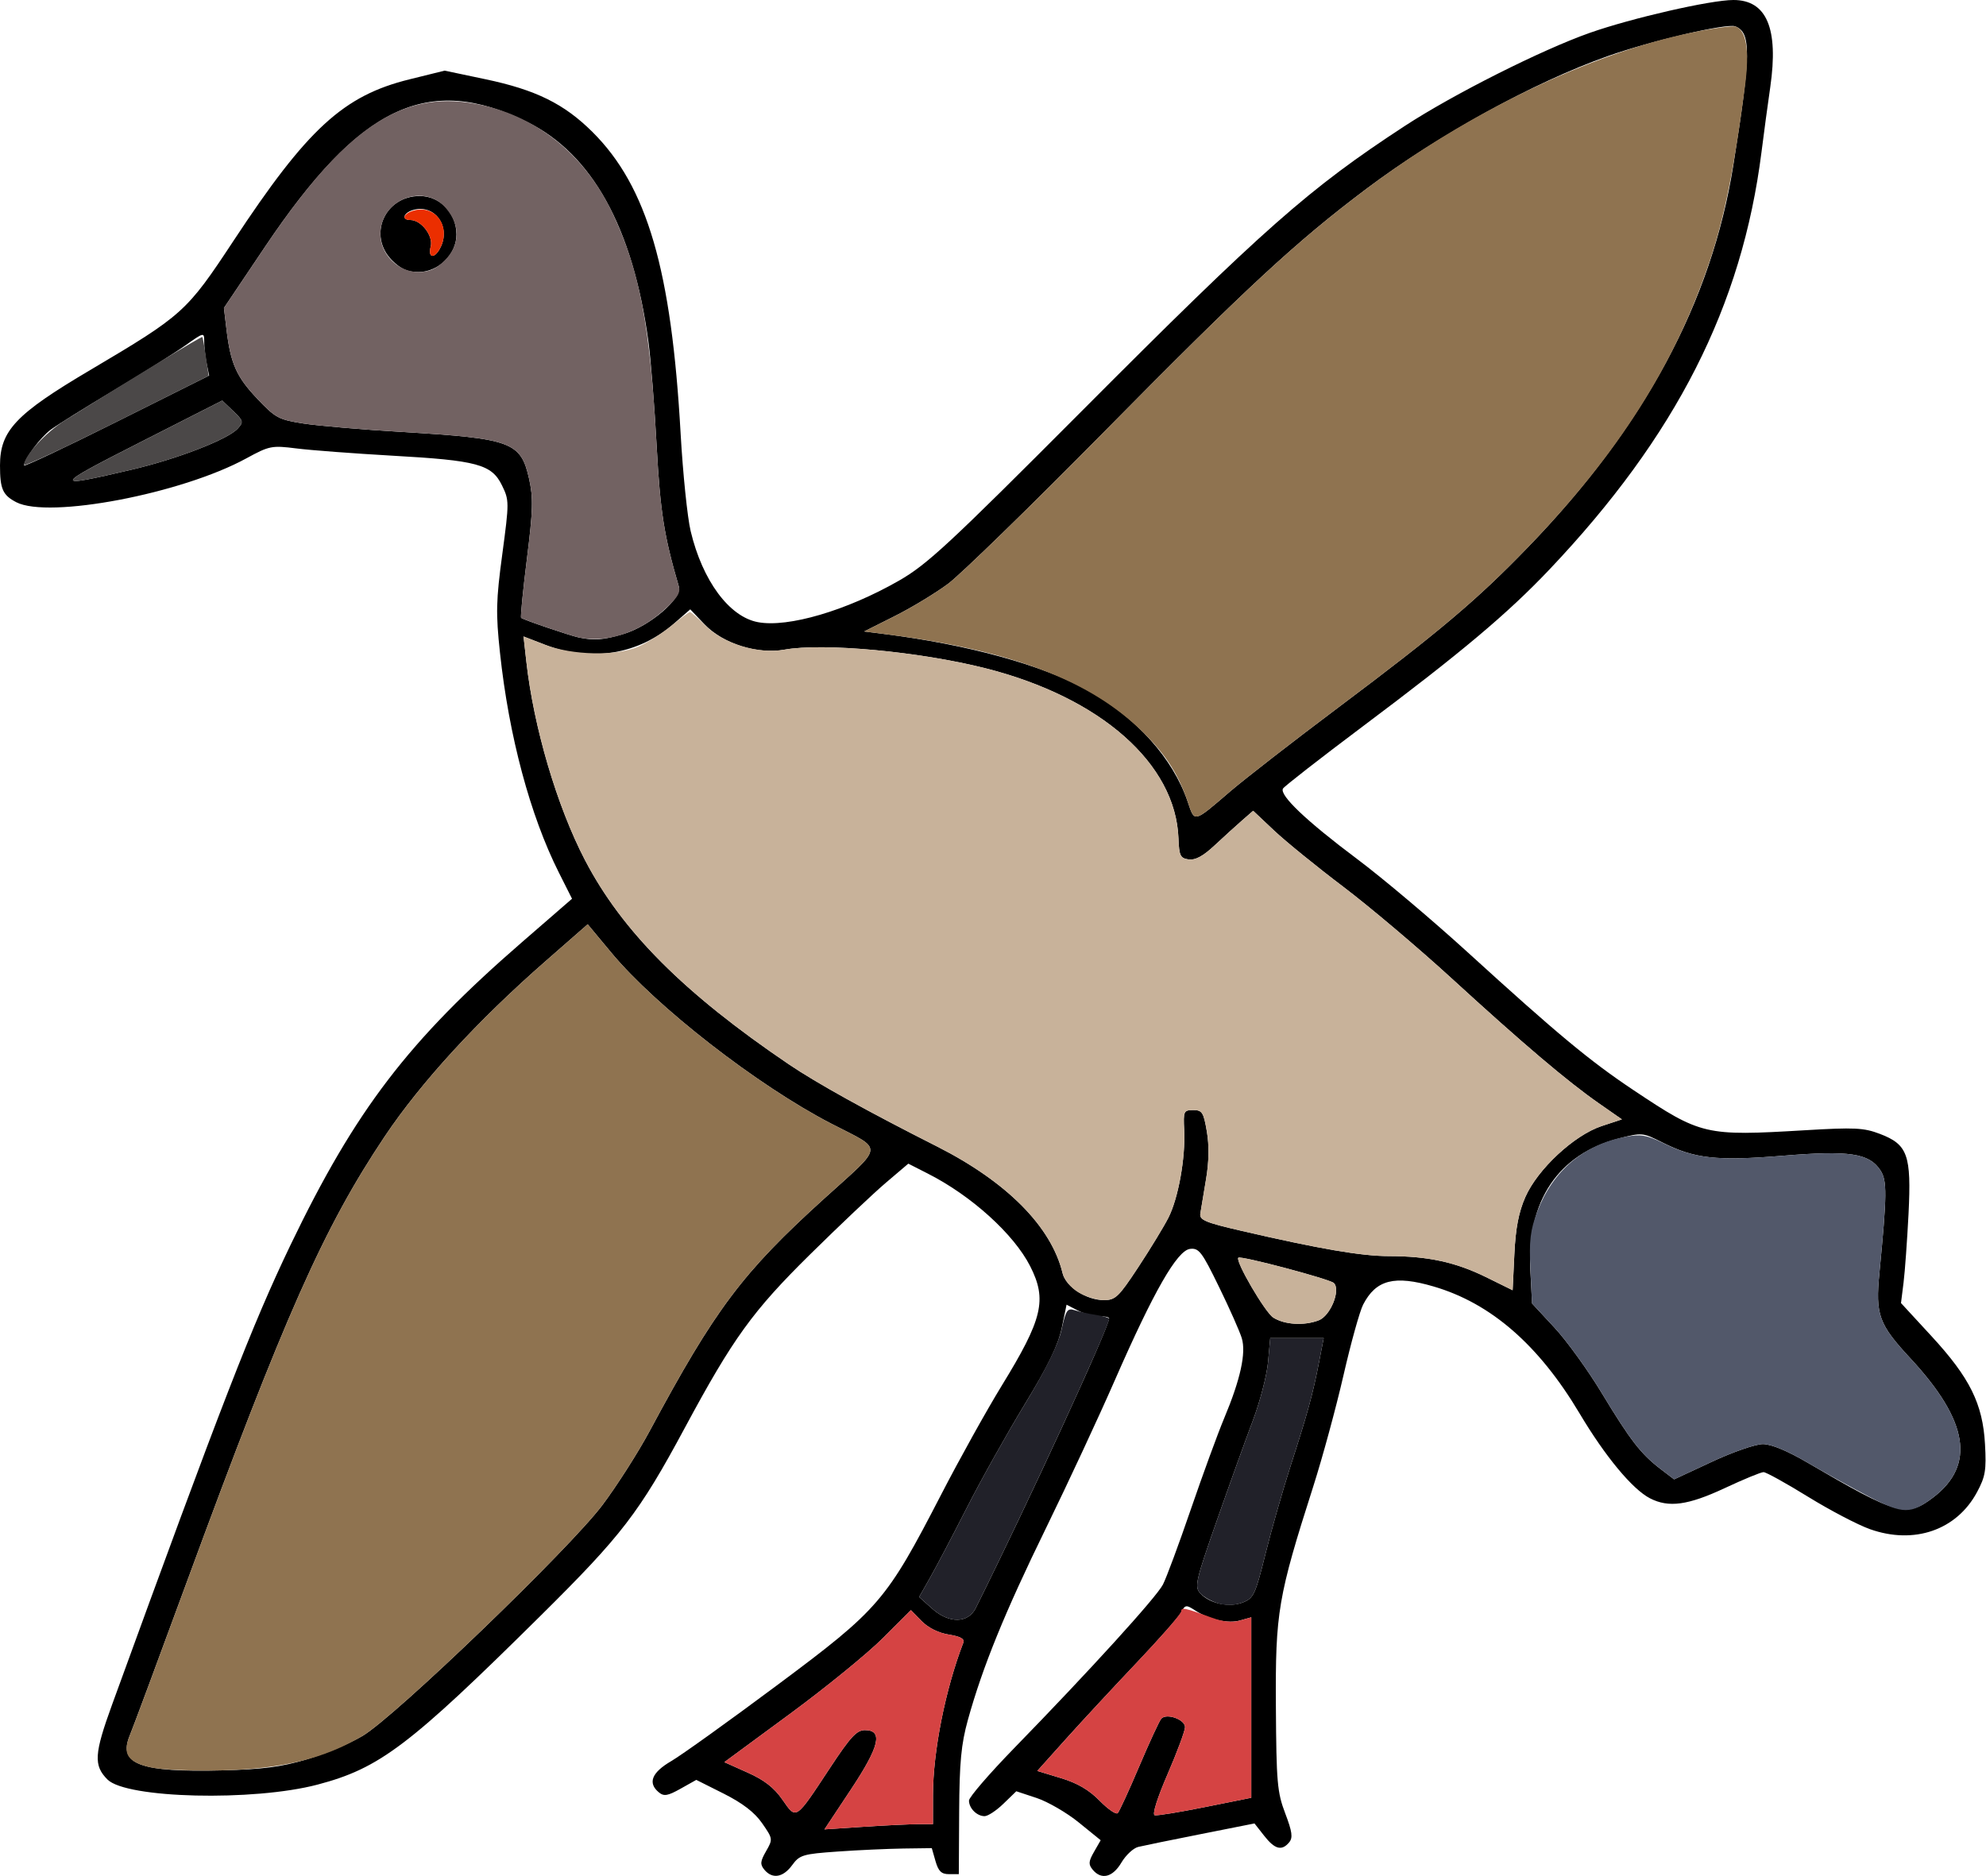 <?xml version="1.0" encoding="UTF-8" standalone="no"?>
<!DOCTYPE svg PUBLIC "-//W3C//DTD SVG 1.1//EN"
"http://www.w3.org/Graphics/SVG/1.1/DTD/svg11.dtd">
<svg width="635px" height="600px"
xmlns="http://www.w3.org/2000/svg" version="1.1">
<g transform="translate(0000, 0000) scale(1, 1)">
<path fill="#000000" stroke="none" d="
M 244.41 597.95
C 242.98 596.23 243.07 595.28 244.95 592.00
C 247.14 588.18 247.13 588.04 243.68 583.07
C 241.27 579.59 237.46 576.67 231.42 573.62
L 222.63 569.21
L 217.64 572.01
C 213.49 574.34 212.29 574.54 210.65 573.19
C 207.04 570.19 208.37 566.85 214.65 563.19
C 217.92 561.28 233.20 550.32 248.57 538.86
C 281.15 514.58 283.33 512.03 301.00 477.83
C 306.81 466.57 315.49 450.97 320.28 443.16
C 333.38 421.82 334.85 415.69 329.39 404.94
C 324.17 394.67 310.57 382.35 296.59 375.28
L 290.42 372.14
L 283.20 378.28
C 279.22 381.67 268.39 391.92 259.11 401.07
C 240.62 419.30 234.39 427.93 218.91 456.72
C 204.37 483.77 198.85 490.96 172.88 516.68
C 130.80 558.36 121.39 565.48 101.54 570.72
C 81.01 576.13 40.43 575.16 34.37 569.10
C 29.88 564.61 30.11 560.90 35.82 545.19
C 70.96 448.61 80.62 423.72 92.89 398.15
C 113.63 355.00 130.61 332.78 166.92 301.29
L 182.90 287.42
L 178.67 279.01
C 169.50 260.76 162.72 235.41 159.86 208.73
C 158.51 196.08 158.60 192.05 160.61 177.17
C 162.83 160.59 162.83 159.98 160.50 155.22
C 157.21 148.49 152.62 147.25 125.46 145.73
C 113.15 145.02 99.33 143.99 94.78 143.41
C 86.88 142.41 86.13 142.57 78.77 146.58
C 58.11 157.88 15.62 165.98 5.21 160.61
C 0.87 158.35 0.00 156.40 0.00 148.87
C 0.00 137.74 5.01 132.43 28.81 118.36
C 58.55 100.76 59.67 99.75 74.64 77.04
C 98.32 41.10 109.81 30.58 130.94 25.37
L 142.17 22.59
L 155.17 25.33
C 171.33 28.73 180.37 33.19 189.45 42.22
C 206.93 59.63 214.70 86.24 217.63 138.81
C 218.35 151.47 219.78 165.44 220.83 169.86
C 224.61 185.69 233.14 197.25 242.35 198.97
C 251.99 200.78 270.73 195.26 287.41 185.71
C 296.44 180.54 303.38 174.10 345.67 131.67
C 404.08 73.05 418.49 60.33 449.11 40.32
C 464.70 30.13 492.96 15.91 508.36 10.49
C 521.80 5.76 546.98 0.00 554.24 0.00
C 564.88 0.00 568.73 9.11 566.02 27.86
C 565.23 33.30 563.97 42.64 563.22 48.61
C 556.98 97.91 535.90 139.42 495.40 182.14
C 482.04 196.23 467.19 208.72 435.65 232.36
C 422.13 242.51 410.69 251.42 410.23 252.17
C 408.95 254.24 417.68 262.55 433.95 274.73
C 442.02 280.77 457.85 294.14 469.16 304.44
C 497.94 330.68 508.37 339.35 522.39 348.69
C 543.94 363.06 545.20 363.35 577.02 361.46
C 592.93 360.51 595.93 360.65 601.05 362.61
C 609.98 366.01 611.17 369.35 610.23 388.21
C 609.79 396.69 609.09 406.57 608.64 410.17
L 607.82 416.72
L 617.55 427.28
C 629.83 440.60 633.96 448.94 634.68 461.83
C 635.14 470.15 634.81 472.20 632.13 477.19
C 625.60 489.35 612.01 494.05 597.87 489.02
C 594.01 487.65 585.10 482.98 578.09 478.66
C 571.08 474.33 564.68 470.79 563.87 470.79
C 563.05 470.79 557.47 473.09 551.45 475.91
C 539.72 481.39 533.53 482.24 527.56 479.16
C 521.92 476.24 513.24 465.77 505.06 452.03
C 492.02 430.12 476.72 416.80 458.42 411.43
C 445.87 407.74 439.96 409.25 435.85 417.21
C 434.76 419.31 431.93 429.49 429.56 439.84
C 427.19 450.18 422.85 466.12 419.93 475.27
C 408.59 510.73 407.77 515.58 407.95 545.63
C 408.10 569.97 408.37 573.19 410.93 579.90
C 413.17 585.80 413.43 587.69 412.20 589.18
C 409.83 592.02 407.62 591.44 404.21 587.09
L 401.11 583.14
L 383.94 586.55
C 374.51 588.42 365.52 590.26 363.96 590.64
C 362.41 590.99 359.98 593.26 358.56 595.65
C 355.77 600.37 352.17 601.28 349.39 597.95
C 347.97 596.23 348.03 595.30 349.81 592.21
L 351.93 588.51
L 344.97 582.86
C 341.15 579.74 335.08 576.22 331.48 575.01
L 324.95 572.85
L 320.84 576.83
C 318.59 579.02 315.87 580.81 314.81 580.81
C 312.35 580.81 309.82 578.29 309.82 575.82
C 309.82 574.77 316.30 567.25 324.22 559.11
C 348.29 534.40 369.73 510.83 371.83 506.75
C 372.93 504.63 376.95 493.79 380.76 482.67
C 384.57 471.57 389.37 458.44 391.43 453.52
C 396.62 441.15 398.48 432.65 397.04 427.93
C 396.40 425.82 393.14 418.45 389.77 411.56
C 384.29 400.30 383.34 399.06 380.50 399.40
C 376.37 399.90 368.88 412.99 356.47 441.36
C 351.40 452.97 341.48 474.28 334.44 488.70
C 321.28 515.60 314.16 533.09 309.46 550.06
C 307.32 557.81 306.77 563.60 306.68 579.53
L 306.57 599.36
L 303.44 599.36
C 301.01 599.36 300.05 598.44 299.12 595.20
L 297.93 591.04
L 288.84 591.16
C 283.83 591.24 274.36 591.66 267.79 592.13
C 256.69 592.91 255.66 593.22 253.28 596.48
C 250.39 600.43 246.96 601.01 244.41 597.95
M 293.50 583.38
L 298.30 583.37
L 298.31 574.09
C 298.32 560.10 302.25 540.31 308.01 525.33
C 308.47 524.11 307.09 523.34 303.37 522.74
C 300.08 522.22 296.77 520.57 294.66 518.41
L 291.26 514.93
L 282.29 523.88
C 277.36 528.81 263.95 539.74 252.46 548.19
L 231.60 563.54
L 239.03 566.87
C 244.37 569.25 247.51 571.69 250.18 575.55
C 254.67 582.00 254.24 582.28 265.41 565.34
C 271.91 555.47 273.91 553.30 276.53 553.30
C 282.45 553.30 281.23 558.49 272.01 572.37
L 263.61 585.04
L 276.15 584.21
C 283.05 583.75 290.86 583.38 293.50 583.38
M 364.28 564.82
C 367.57 557.08 370.73 550.25 371.31 549.62
C 373.04 547.78 378.95 549.91 378.90 552.37
C 378.87 553.59 376.37 560.34 373.32 567.38
C 370.00 575.07 368.35 580.31 369.21 580.52
C 369.99 580.71 377.26 579.52 385.35 577.89
L 400.08 574.93
L 400.08 546.06
L 400.08 517.22
L 396.55 518.21
C 392.66 519.33 386.65 517.98 382.04 514.96
C 379.26 513.15 378.94 513.20 377.62 515.67
C 376.84 517.13 370.34 524.48 363.17 532.03
C 356.01 539.57 345.99 550.38 340.90 556.04
L 331.66 566.35
L 339.21 568.64
C 344.47 570.23 348.23 572.42 351.59 575.87
C 354.26 578.58 356.85 580.38 357.37 579.85
C 357.89 579.33 361.00 572.56 364.28 564.82
M 98.14 562.63
C 103.89 560.92 111.91 557.54 115.95 555.13
C 126.46 548.87 182.15 495.25 192.63 481.30
C 197.23 475.16 204.03 464.52 207.72 457.64
C 228.66 418.61 237.41 406.96 263.50 383.33
C 282.92 365.74 282.70 368.07 265.80 359.35
C 242.29 347.21 209.79 321.94 195.42 304.62
L 187.91 295.59
L 174.60 307.24
C 152.69 326.39 134.58 346.14 122.95 363.53
C 103.47 392.69 91.09 420.59 59.48 506.61
C 50.56 530.89 42.47 552.67 41.49 555.02
C 37.69 564.19 44.72 566.84 71.05 566.17
C 84.09 565.84 89.96 565.07 98.14 562.63
M 311.97 514.29
C 328.80 480.50 354.63 424.40 354.63 421.61
C 354.63 421.22 353.15 420.90 351.36 420.90
C 349.57 420.90 346.51 420.08 344.56 419.07
L 341.02 417.24
L 339.48 424.71
C 338.36 430.12 335.08 436.89 327.56 449.25
C 321.87 458.64 313.54 473.50 309.08 482.30
C 304.60 491.10 299.35 501.08 297.41 504.50
L 293.88 510.72
L 298.10 514.49
C 303.44 519.25 309.54 519.16 311.97 514.29
M 404.61 496.96
C 406.53 489.25 410.14 476.61 412.63 468.87
C 418.08 452.02 419.79 445.77 421.75 435.61
L 423.24 427.93
L 414.70 427.93
L 406.14 427.93
L 405.43 435.70
C 405.02 439.97 402.85 448.32 400.60 454.25
C 398.36 460.18 393.19 474.54 389.12 486.14
C 382.29 505.61 381.87 507.43 383.75 509.51
C 386.75 512.83 393.00 514.18 397.40 512.46
C 400.83 511.11 401.39 509.91 404.61 496.96
M 618.06 478.93
C 631.70 468.55 629.41 454.43 610.85 434.43
C 600.69 423.48 599.61 420.52 600.93 407.01
C 603.35 381.99 603.40 377.57 601.25 374.30
C 597.64 368.79 591.38 367.86 570.05 369.61
C 548.85 371.35 541.80 370.57 531.45 365.32
C 525.27 362.20 524.98 362.16 517.65 364.06
C 498.22 369.10 488.14 384.09 489.31 406.23
L 489.86 416.85
L 497.02 424.57
C 500.95 428.80 507.74 438.20 512.12 445.46
C 521.28 460.61 524.66 464.97 530.84 469.71
L 535.28 473.10
L 547.35 467.48
C 553.99 464.37 561.32 461.83 563.64 461.83
C 566.34 461.83 571.50 463.97 578.05 467.82
C 606.60 484.55 609.57 485.37 618.06 478.93
M 421.63 422.25
C 425.40 420.82 428.74 412.57 426.49 410.32
C 425.23 409.06 396.67 401.49 395.94 402.22
C 394.89 403.25 404.51 419.73 407.12 421.37
C 410.74 423.66 416.95 424.03 421.63 422.25
M 363.97 405.22
C 367.79 399.42 372.12 392.30 373.59 389.42
C 376.75 383.19 379.07 370.34 378.63 361.41
C 378.32 355.36 378.48 355.01 381.51 355.01
C 384.38 355.01 384.83 355.71 385.88 361.88
C 386.65 366.40 386.56 371.63 385.60 377.23
C 384.80 381.89 384.00 386.79 383.79 388.11
C 383.48 390.15 385.35 390.95 396.88 393.61
C 421.95 399.42 435.35 401.71 444.12 401.71
C 456.51 401.71 465.37 403.62 475.15 408.43
L 483.65 412.62
L 484.20 401.08
C 484.60 392.76 485.58 387.67 487.71 382.82
C 491.63 373.91 503.28 363.06 512.08 360.13
L 518.59 357.98
L 511.17 352.81
C 501.10 345.79 486.93 333.76 464.09 312.84
C 453.53 303.17 437.97 290.02 429.52 283.61
C 421.07 277.22 411.12 269.13 407.41 265.64
L 400.68 259.29
L 397.17 262.35
C 395.25 264.03 391.29 267.62 388.39 270.33
C 384.70 273.79 382.20 275.14 380.07 274.85
C 377.38 274.46 377.01 273.70 376.80 268.11
C 375.92 244.20 351.87 223.01 315.08 213.71
C 293.94 208.36 263.26 205.52 250.80 207.76
C 242.12 209.32 231.13 205.84 225.25 199.65
L 220.70 194.87
L 215.64 199.30
C 204.28 209.30 188.89 211.86 174.28 206.20
L 167.39 203.54
L 168.28 211.47
C 170.62 232.53 178.08 257.85 187.04 275.05
C 198.89 297.81 218.69 317.65 252.21 340.36
C 261.03 346.34 277.45 355.45 299.58 366.63
C 321.93 377.94 336.18 392.30 339.75 407.18
C 340.80 411.52 347.32 415.77 352.95 415.78
C 356.64 415.78 357.67 414.79 363.97 405.22
M 393.39 253.05
C 398.17 248.97 413.72 236.89 427.96 226.21
C 460.26 201.98 472.19 191.91 488.45 175.10
C 525.64 136.67 547.27 96.50 554.19 52.96
C 559.89 17.23 559.98 10.40 554.81 8.42
C 552.12 7.39 527.83 13.07 514.03 17.96
C 490.46 26.30 459.90 43.13 436.91 60.38
C 414.39 77.31 398.40 92.11 353.27 137.86
C 329.73 161.73 307.16 183.72 303.12 186.72
C 299.08 189.72 291.40 194.37 286.04 197.05
L 276.31 201.94
L 282.51 202.73
C 309.74 206.17 333.43 212.72 347.82 220.76
C 363.26 229.39 375.01 242.49 379.73 256.32
C 382.05 263.13 381.46 263.27 393.39 253.05
M 199.30 202.77
C 207.80 200.25 218.17 191.36 217.05 187.55
C 212.33 171.44 211.11 163.75 209.95 142.50
C 209.26 129.66 208.06 114.65 207.31 109.15
C 202.37 72.86 189.31 49.23 168.56 39.01
C 136.79 23.37 115.12 33.71 84.70 78.99
L 71.60 98.49
L 72.40 105.21
C 73.70 116.20 75.57 120.46 82.22 127.47
C 88.09 133.68 89.10 134.21 97.07 135.45
C 101.77 136.18 115.99 137.40 128.66 138.15
C 163.49 140.23 166.52 141.34 169.15 153.04
C 170.53 159.24 170.43 163.05 168.47 178.75
C 167.20 188.89 166.37 197.36 166.62 197.58
C 167.30 198.19 182.08 203.22 184.99 203.85
C 189.92 204.90 192.91 204.68 199.30 202.77
M 42.00 150.22
C 56.69 146.79 72.88 140.52 76.02 137.05
C 77.93 134.96 77.81 134.55 74.56 131.45
L 71.05 128.10
L 44.81 141.45
C 16.73 155.74 16.60 156.15 42.00 150.22
M 66.07 116.17
C 65.65 114.03 65.29 110.89 65.29 109.23
C 65.29 106.21 65.25 106.22 59.21 110.51
C 55.87 112.87 45.64 119.31 36.49 124.78
C 27.33 130.27 18.22 135.94 16.25 137.40
C 12.96 139.82 7.68 146.89 7.68 148.87
C 7.68 149.32 21.00 143.03 37.27 134.89
L 66.87 120.10
L 66.07 116.17"/>
<path fill="#000000" stroke="none" d="
M 125.36 83.26
C 117.49 75.38 122.94 62.69 134.21 62.69
C 140.72 62.69 145.95 68.17 145.95 75.03
C 145.95 81.33 140.19 86.99 133.79 86.99
C 130.32 86.99 128.14 86.02 125.36 83.26
M 141.02 78.77
C 144.01 72.20 139.01 65.42 132.39 67.07
C 129.01 67.93 128.15 70.36 131.22 70.36
C 134.68 70.36 138.56 75.40 137.72 78.79
C 136.69 82.84 139.18 82.82 141.02 78.77"/>
<path fill="#8f7350" stroke="none" d="
M 48.29 565.24
C 40.80 563.58 39.03 560.94 41.49 555.02
C 42.47 552.67 50.56 530.89 59.48 506.61
C 91.09 420.59 103.47 392.69 122.95 363.53
C 134.58 346.14 152.69 326.39 174.60 307.24
L 187.91 295.59
L 195.42 304.62
C 209.79 321.94 242.29 347.21 265.80 359.35
C 282.70 368.07 282.92 365.74 263.50 383.33
C 237.41 406.96 228.66 418.61 207.72 457.64
C 204.03 464.52 197.23 475.16 192.63 481.30
C 182.15 495.25 126.46 548.87 115.95 555.13
C 103.79 562.38 90.35 565.68 71.05 566.17
C 61.90 566.41 51.66 565.98 48.29 565.24"/>
<path fill="#8f7350" stroke="none" d="
M 379.73 256.32
C 376.52 246.90 371.97 240.15 363.64 232.44
C 346.77 216.84 321.85 207.72 282.51 202.73
L 276.31 201.94
L 286.04 197.05
C 291.40 194.37 299.08 189.72 303.12 186.72
C 307.16 183.72 329.73 161.73 353.27 137.86
C 398.40 92.11 414.39 77.31 436.91 60.38
C 469.71 35.76 508.36 17.18 540.77 10.45
C 547.67 9.02 554.09 8.15 555.02 8.51
C 558.40 9.80 559.41 16.23 557.99 27.22
C 554.55 53.59 551.40 69.31 546.77 83.17
C 535.60 116.52 517.46 145.13 488.45 175.10
C 472.19 191.91 460.26 201.98 427.96 226.21
C 413.72 236.89 398.17 248.97 393.39 253.05
C 381.46 263.27 382.05 263.13 379.73 256.32"/>
<path fill="#726262" stroke="none" d="
M 184.99 203.85
C 182.08 203.22 167.30 198.19 166.62 197.58
C 166.37 197.36 167.20 188.89 168.47 178.75
C 170.43 163.05 170.53 159.24 169.15 153.04
C 166.52 141.34 163.49 140.23 128.66 138.15
C 115.99 137.40 101.77 136.18 97.07 135.45
C 89.10 134.21 88.09 133.68 82.22 127.47
C 75.57 120.46 73.70 116.20 72.40 105.21
L 71.60 98.49
L 84.70 78.99
C 110.13 41.14 128.14 28.85 151.86 33.16
C 171.19 36.67 187.03 49.33 195.99 68.44
C 204.58 86.75 207.86 104.11 209.95 142.50
C 211.11 163.75 212.33 171.44 217.05 187.55
C 217.67 189.63 216.50 191.40 211.79 195.54
C 203.81 202.55 193.68 205.70 184.99 203.85
M 142.21 83.26
C 147.11 78.36 147.27 72.13 142.63 66.63
C 135.65 58.34 121.62 63.81 121.62 74.84
C 121.62 81.34 127.28 86.99 133.79 86.99
C 137.25 86.99 139.43 86.02 142.21 83.26"/>
<path fill="#eb2e00" stroke="none" d="
M 137.72 78.79
C 138.56 75.40 134.68 70.36 131.22 70.36
C 128.10 70.36 129.04 68.15 132.53 67.27
C 139.19 65.60 144.03 72.17 141.02 78.77
C 139.18 82.82 136.69 82.84 137.72 78.79"/>
<path fill="#4b4848" stroke="none" d="
M 44.81 141.45
L 71.05 128.10
L 74.56 131.45
C 77.81 134.55 77.93 134.96 76.02 137.05
C 72.88 140.52 56.69 146.79 42.00 150.22
C 16.60 156.15 16.73 155.74 44.81 141.45"/>
<path fill="#4b4848" stroke="none" d="
M 7.68 148.71
C 7.68 145.87 14.61 138.29 20.65 134.51
C 42.76 120.67 64.46 107.49 64.69 107.77
C 64.84 107.95 65.36 110.81 65.84 114.14
L 66.71 120.18
L 37.20 134.93
C 20.97 143.05 7.68 149.25 7.68 148.71"/>
<path fill="#c8b29a" stroke="none" d="
M 407.12 421.37
C 404.51 419.73 394.89 403.25 395.94 402.22
C 396.67 401.49 425.23 409.06 426.49 410.32
C 428.74 412.57 425.40 420.82 421.63 422.25
C 416.95 424.03 410.74 423.66 407.12 421.37"/>
<path fill="#c8b29a" stroke="none" d="
M 344.74 413.26
C 342.35 411.80 340.25 409.25 339.75 407.18
C 336.18 392.30 321.93 377.94 299.58 366.63
C 277.45 355.45 261.03 346.34 252.21 340.36
C 218.69 317.65 198.89 297.81 187.04 275.05
C 178.08 257.85 170.62 232.53 168.28 211.47
L 167.39 203.54
L 174.28 206.20
C 183.04 209.59 197.00 209.87 204.10 206.80
C 206.86 205.61 211.57 202.63 214.56 200.19
C 217.55 197.74 220.27 195.74 220.61 195.74
C 220.94 195.74 223.20 197.71 225.60 200.11
C 231.37 205.87 242.50 209.26 250.80 207.76
C 263.26 205.52 293.94 208.36 315.08 213.71
C 351.87 223.01 375.92 244.20 376.80 268.11
C 377.01 273.70 377.38 274.46 380.07 274.85
C 382.20 275.14 384.70 273.79 388.39 270.33
C 391.29 267.62 395.25 264.03 397.17 262.35
L 400.68 259.29
L 407.41 265.64
C 411.12 269.13 421.07 277.22 429.52 283.61
C 437.97 290.02 453.53 303.17 464.09 312.84
C 486.93 333.76 501.10 345.79 511.17 352.81
L 518.59 357.98
L 512.08 360.13
C 503.28 363.06 491.63 373.91 487.71 382.82
C 485.58 387.67 484.60 392.76 484.20 401.08
L 483.65 412.62
L 475.15 408.43
C 465.37 403.62 456.51 401.71 444.12 401.71
C 435.35 401.71 421.95 399.42 396.88 393.61
C 385.35 390.95 383.48 390.15 383.79 388.11
C 384.00 386.79 384.80 381.89 385.60 377.23
C 386.56 371.63 386.65 366.40 385.88 361.88
C 384.83 355.71 384.38 355.01 381.51 355.01
C 378.48 355.01 378.32 355.36 378.63 361.41
C 379.07 370.34 376.75 383.19 373.59 389.42
C 372.12 392.30 367.79 399.42 363.97 405.22
C 357.67 414.79 356.64 415.78 352.95 415.78
C 350.70 415.77 347.01 414.64 344.74 413.26"/>
<path fill="#52586a" stroke="none" d="
M 597.82 478.76
C 592.57 476.03 583.68 471.11 578.05 467.82
C 571.50 463.97 566.34 461.83 563.64 461.83
C 561.32 461.83 553.99 464.37 547.35 467.48
L 535.28 473.10
L 530.84 469.71
C 524.66 464.97 521.28 460.61 512.12 445.46
C 507.74 438.20 500.93 428.80 496.99 424.54
L 489.83 416.81
L 489.32 405.74
C 488.90 396.73 489.31 393.34 491.50 387.53
C 496.47 374.39 506.44 365.96 519.94 363.51
C 524.58 362.66 526.59 363.01 531.66 365.50
C 541.91 370.57 549.06 371.32 570.05 369.61
C 591.38 367.86 597.64 368.79 601.25 374.30
C 603.40 377.57 603.35 381.99 600.93 407.01
C 599.61 420.52 600.69 423.48 610.85 434.43
C 629.41 454.43 631.70 468.55 618.06 478.93
C 611.01 484.29 608.43 484.27 597.82 478.76"/>
<path fill="#212129" stroke="none" d="
M 298.10 514.49
L 293.88 510.72
L 297.41 504.50
C 299.35 501.08 304.60 491.10 309.08 482.30
C 313.54 473.50 321.84 458.67 327.50 449.35
C 334.40 437.99 338.33 430.03 339.40 425.27
C 340.81 418.93 341.29 418.25 343.64 419.01
C 345.11 419.49 348.17 420.18 350.47 420.52
C 352.76 420.88 354.63 421.43 354.63 421.75
C 354.63 424.40 328.34 481.43 311.97 514.29
C 309.54 519.16 303.44 519.25 298.10 514.49"/>
<path fill="#212129" stroke="none" d="
M 389.73 512.84
C 387.55 512.25 384.87 510.75 383.75 509.51
C 381.87 507.43 382.29 505.61 389.12 486.14
C 393.19 474.54 398.36 460.18 400.60 454.25
C 402.85 448.32 405.02 439.97 405.43 435.70
L 406.14 427.93
L 414.70 427.93
L 423.24 427.93
L 421.75 435.61
C 419.79 445.77 418.08 452.02 412.63 468.87
C 410.14 476.61 406.53 489.25 404.61 496.96
C 401.39 509.91 400.83 511.11 397.40 512.46
C 395.06 513.38 392.21 513.52 389.73 512.84"/>
<path fill="#d54343" stroke="none" d="
M 272.01 572.37
C 281.23 558.49 282.45 553.30 276.53 553.30
C 273.91 553.30 271.91 555.47 265.41 565.34
C 254.24 582.28 254.67 582.00 250.18 575.55
C 247.51 571.69 244.37 569.25 239.03 566.87
L 231.60 563.54
L 252.46 548.19
C 263.95 539.74 277.36 528.81 282.29 523.88
L 291.26 514.93
L 294.66 518.41
C 296.77 520.57 300.08 522.22 303.37 522.74
C 307.09 523.34 308.47 524.11 308.01 525.33
C 302.25 540.31 298.32 560.10 298.31 574.09
L 298.30 583.37
L 293.50 583.38
C 290.86 583.38 283.05 583.75 276.15 584.21
L 263.61 585.04
L 272.01 572.37"/>
<path fill="#d54343" stroke="none" d="
M 351.59 575.87
C 348.23 572.42 344.47 570.23 339.21 568.64
L 331.66 566.35
L 340.90 556.06
C 345.99 550.39 356.34 539.21 363.91 531.21
C 371.48 523.22 377.67 516.08 377.67 515.33
C 377.67 513.93 378.76 514.14 387.47 517.34
C 391.01 518.65 393.98 518.96 396.43 518.25
L 400.08 517.22
L 400.08 546.06
L 400.08 574.93
L 385.35 577.89
C 377.26 579.52 369.99 580.71 369.21 580.52
C 368.35 580.31 370.00 575.07 373.32 567.38
C 376.37 560.34 378.87 553.59 378.90 552.37
C 378.95 549.91 373.04 547.78 371.31 549.62
C 370.73 550.25 367.57 557.08 364.28 564.82
C 361.00 572.56 357.89 579.33 357.37 579.85
C 356.85 580.38 354.26 578.58 351.59 575.87"/>
</g>
</svg>

